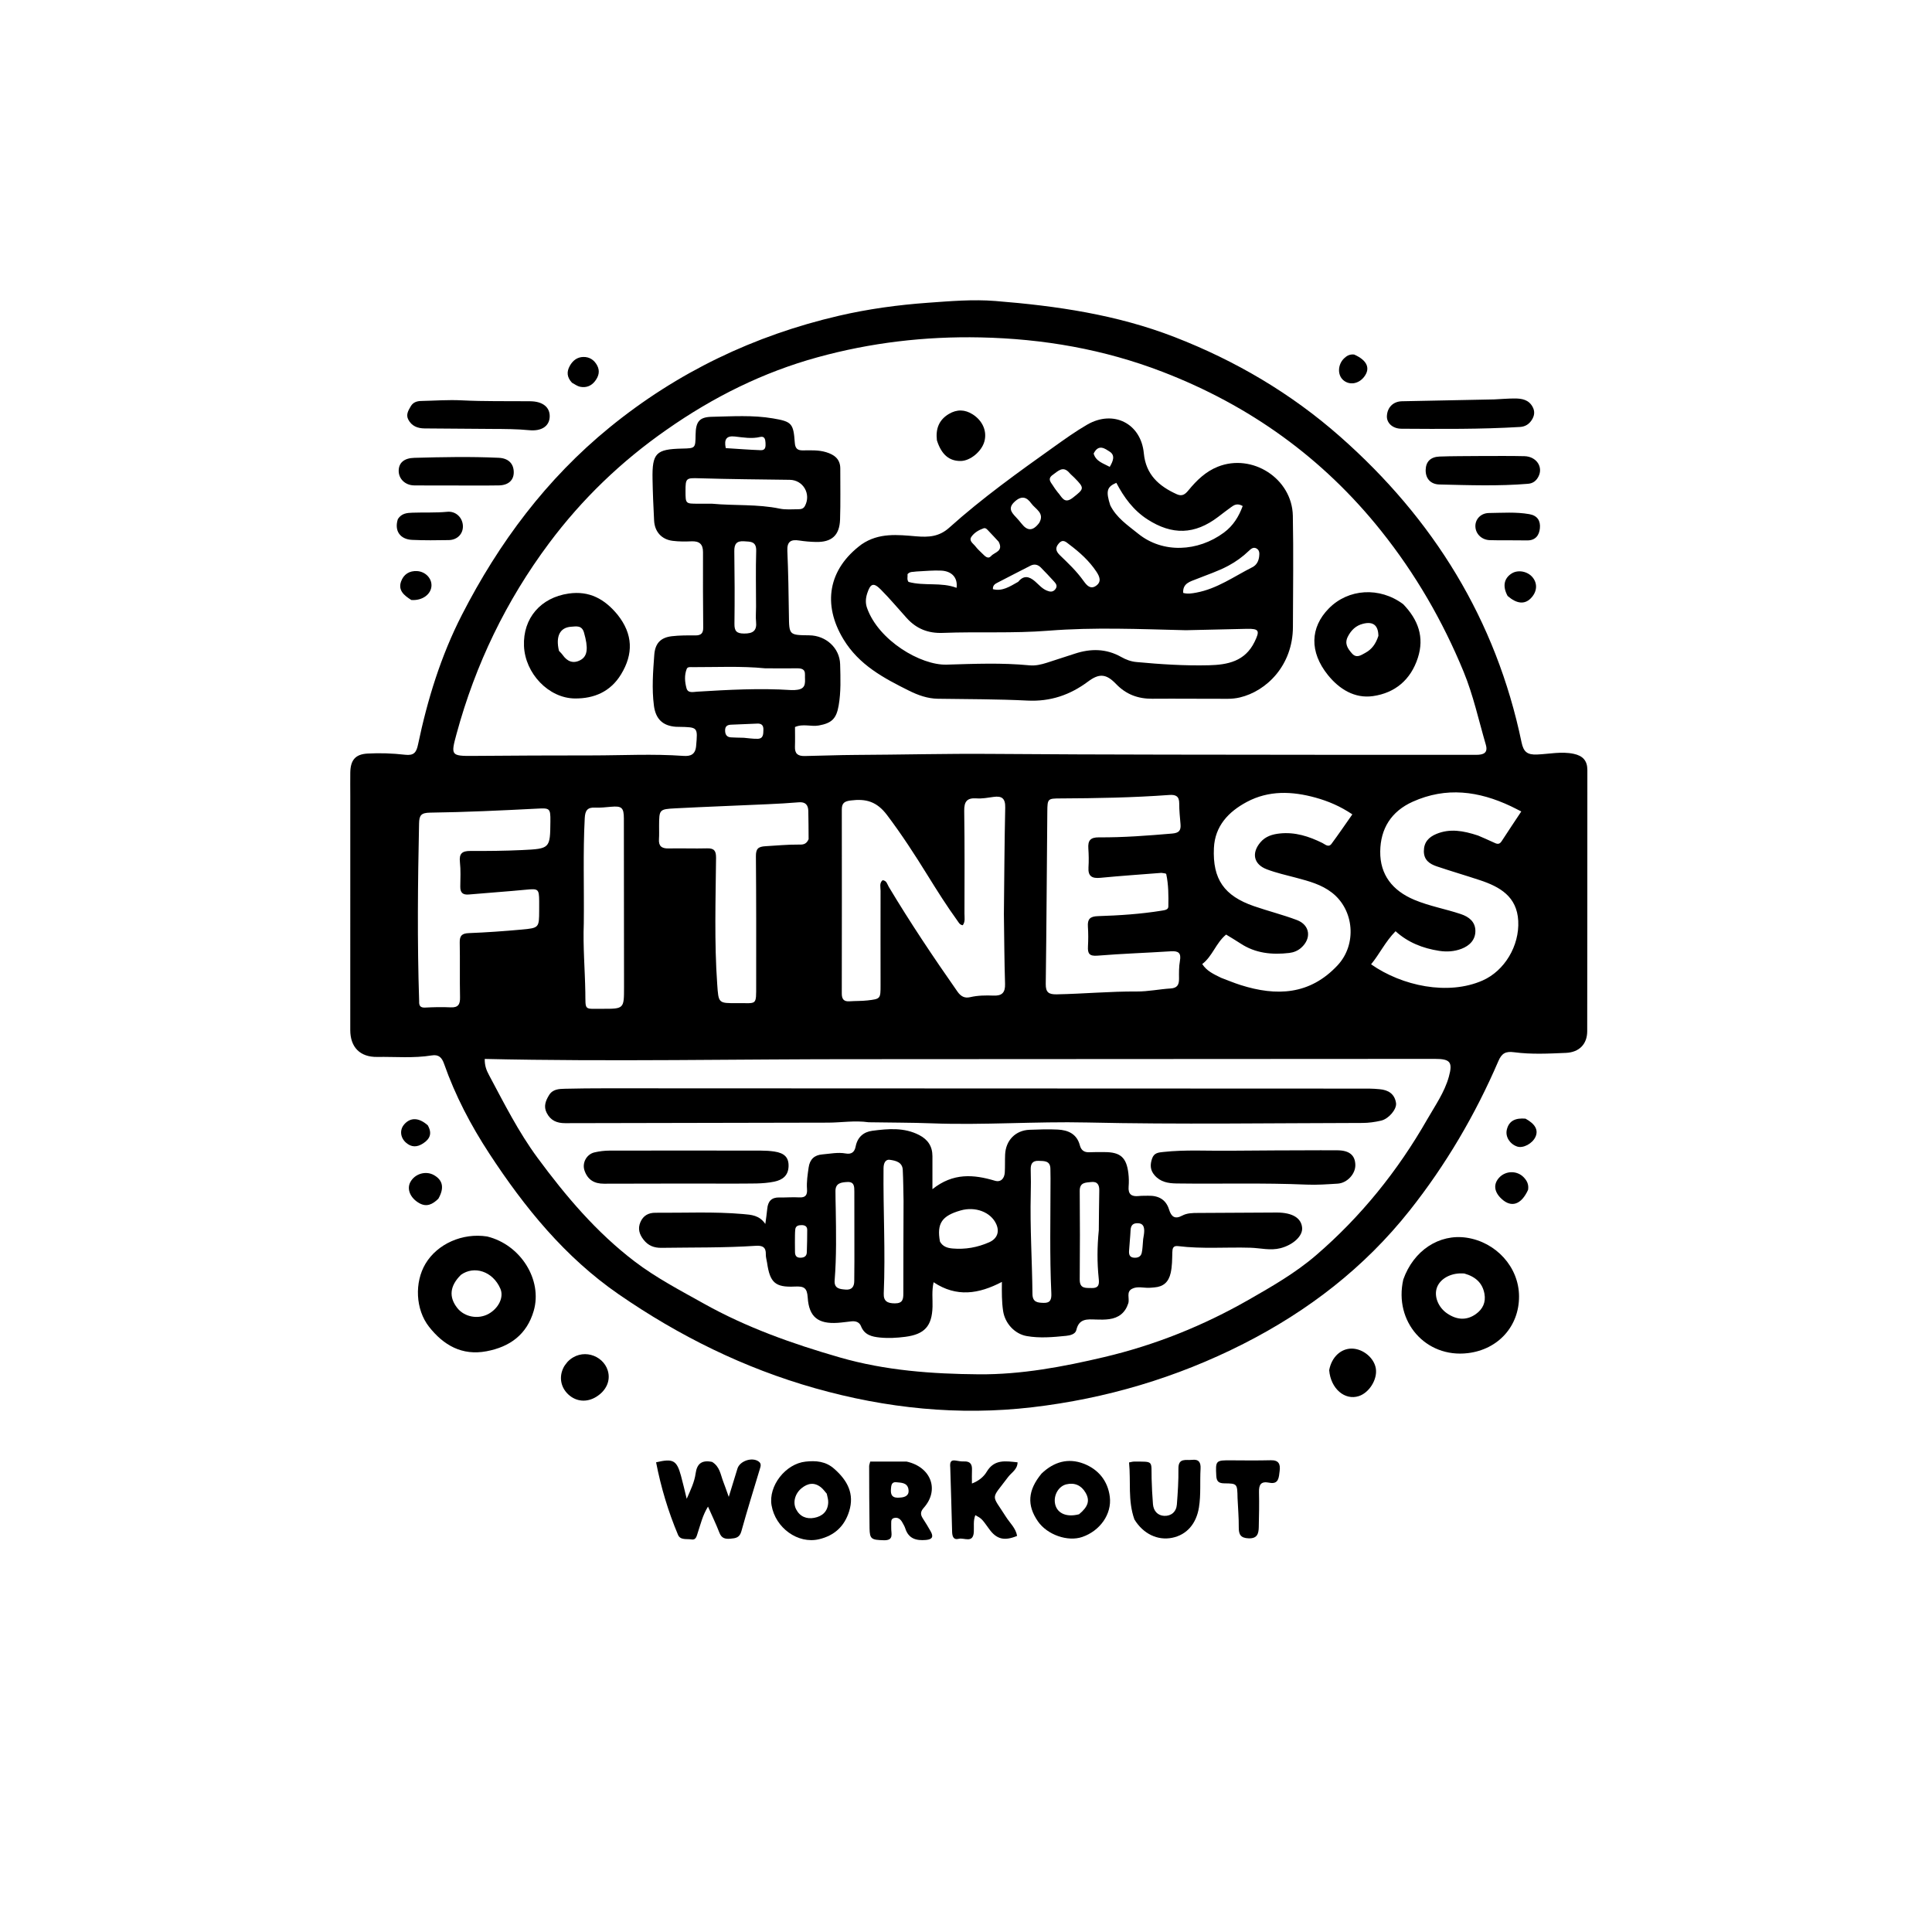 <svg version="1.1" id="Layer_1" xmlns="http://www.w3.org/2000/svg" xmlns:xlink="http://www.w3.org/1999/xlink" x="0px" y="0px"
	 width="100%" viewBox="0 0 1024 1024" enable-background="new 0 0 1024 1024" xml:space="preserve">
<path fill="#000000" opacity="1" stroke="none" 
	d="
M185.659,422.002 
	C185.654,417.504 185.601,413.504 185.659,409.506 
	C185.755,402.997 188.241,399.766 194.776,399.404 
	C201.395,399.038 208.117,399.274 214.703,400.032 
	C219.329,400.565 220.682,398.833 221.541,394.729 
	C226.538,370.85 233.671,347.652 244.835,325.861 
	C264.422,287.631 289.642,253.825 323.128,226.522 
	C359.002,197.273 399.702,177.79 444.637,167.36 
	C460.116,163.767 475.936,161.603 491.9,160.463 
	C503.836,159.61 515.624,158.575 527.653,159.539 
	C560.072,162.138 591.876,166.749 622.54,178.643 
	C654.955,191.216 684.361,208.552 710.274,231.4 
	C759.674,274.959 792.93,328.447 806.447,393.424 
	C807.505,398.507 809.452,400.121 814.675,399.909 
	C821.118,399.647 827.564,398.168 834.085,399.542 
	C838.895,400.555 841.338,403.152 841.335,408.129 
	C841.305,454.284 841.337,500.44 841.256,546.595 
	C841.244,553.348 837.079,557.743 829.956,558.049 
	C820.814,558.442 811.592,558.919 802.507,557.708 
	C798.022,557.11 795.952,558.259 794.188,562.358 
	C781.944,590.806 766.348,617.364 747.127,641.617 
	C723.174,671.841 693.322,694.871 658.945,712.308 
	C623.64,730.215 586.234,741.296 547.122,745.875 
	C508.208,750.431 469.773,746.482 431.972,735.782 
	C394.379,725.141 359.894,708.075 327.914,686 
	C299.514,666.397 278.106,640.108 259.346,611.427 
	C249.532,596.424 241.302,580.719 235.364,563.83 
	C234.188,560.483 232.519,558.793 228.835,559.395 
	C219.232,560.963 209.544,560.047 199.895,560.196 
	C190.864,560.335 185.652,555.065 185.647,545.965 
	C185.627,504.811 185.652,463.656 185.659,422.002 
M353.268,227.8 
	C329.284,244.504 308.457,264.538 290.998,287.938 
	C268.245,318.435 251.991,352.149 241.999,388.903 
	C238.895,400.32 238.924,400.747 250.791,400.647 
	C271.784,400.469 292.785,400.385 313.77,400.386 
	C329.904,400.387 346.073,399.482 362.211,400.64 
	C365.94,400.908 368.565,399.997 368.962,395.375 
	C369.82,385.406 370.001,385.421 359.772,385.24 
	C359.272,385.231 358.771,385.243 358.273,385.209 
	C351.201,384.727 347.501,381.012 346.591,374 
	C345.421,364.998 346.12,356.03 346.783,347.064 
	C347.23,341.02 350.096,337.918 356.082,337.211 
	C360.201,336.724 364.396,336.756 368.556,336.781 
	C371.496,336.799 372.748,335.717 372.719,332.668 
	C372.594,319.337 372.554,306.004 372.61,292.672 
	C372.628,288.345 370.637,286.734 366.466,286.916 
	C363.15,287.06 359.783,287.068 356.499,286.653 
	C350.653,285.914 346.998,281.836 346.69,275.917 
	C346.309,268.599 345.988,261.274 345.857,253.949 
	C345.61,240.148 347.691,238.066 361.524,237.758 
	C368.579,237.601 368.58,237.601 368.676,230.489 
	C368.769,223.544 370.585,221.052 377.299,220.912 
	C388.103,220.687 398.953,219.921 409.72,221.762 
	C419.596,223.45 420.541,224.342 421.25,234.562 
	C421.455,237.518 422.497,238.739 425.465,238.719 
	C429.618,238.692 433.819,238.429 437.878,239.671 
	C442.183,240.989 445.384,243.284 445.368,248.362 
	C445.339,257.361 445.556,266.368 445.25,275.357 
	C444.964,283.745 440.833,287.421 432.522,287.253 
	C429.533,287.193 426.527,286.93 423.572,286.478 
	C419.19,285.807 417.098,287.024 417.311,291.939 
	C417.8,303.247 417.994,314.572 418.134,325.892 
	C418.267,336.61 418.169,336.611 428.958,336.734 
	C437.74,336.834 445.059,343.414 445.289,352.091 
	C445.482,359.393 445.773,366.734 444.493,374.025 
	C443.279,380.941 440.818,383.286 433.984,384.523 
	C429.893,385.263 425.702,383.443 421.365,385.335 
	C421.365,388.807 421.463,392.284 421.338,395.753 
	C421.207,399.407 422.825,400.769 426.447,400.712 
	C435.439,400.572 444.436,400.165 453.412,400.126 
	C477.395,400.021 501.369,399.392 525.362,399.579 
	C587.021,400.058 648.685,399.969 710.346,400.072 
	C734.342,400.113 758.338,400.027 782.333,400.079 
	C786.158,400.087 788.823,399.196 787.507,394.687 
	C783.733,381.753 780.849,368.437 775.749,356.038 
	C764.693,329.158 750.229,304.169 731.976,281.314 
	C701.027,242.564 662.232,214.834 616.181,197.086 
	C585.137,185.122 552.888,179.526 519.573,178.831 
	C490.191,178.218 461.412,181.619 433.211,189.392 
	C404.562,197.288 378.2,210.318 353.268,227.8 
M458.5,561.389 
	C391.336,561.3 324.178,562.795 256.916,561.254 
	C256.852,565.018 257.932,567.465 259.172,569.784 
	C267.175,584.754 274.771,599.93 284.918,613.686 
	C299.911,634.01 316.08,653.131 336.301,668.548 
	C347.75,677.278 360.426,683.872 372.926,690.872 
	C395.768,703.665 420.121,712.268 445.174,719.484 
	C469.307,726.434 494.008,728.215 518.782,728.414 
	C541.29,728.595 563.472,724.433 585.371,719.251 
	C612.289,712.882 637.699,702.686 661.721,688.96 
	C674.164,681.849 686.634,674.686 697.501,665.337 
	C721.33,644.838 740.816,620.623 756.419,593.364 
	C760.616,586.032 765.612,578.996 767.912,570.724 
	C770.095,562.87 768.639,561.225 760.44,561.229 
	C660.127,561.284 559.813,561.337 458.5,561.389 
M532.083,484.497 
	C532.29,465.672 532.375,446.845 532.789,428.024 
	C532.895,423.19 531.026,421.748 526.579,422.381 
	C523.616,422.802 520.588,423.369 517.64,423.159 
	C512.589,422.8 510.981,424.743 511.054,429.764 
	C511.319,447.926 511.228,466.094 511.188,484.259 
	C511.184,486.293 511.689,488.531 510.275,490.396 
	C508.684,490.172 508.209,489.049 507.543,488.129 
	C501.874,480.293 496.716,472.129 491.624,463.909 
	C484.879,453.019 477.938,442.308 470.177,432.026 
	C464.673,424.733 458.933,423.252 450.891,424.266 
	C447.531,424.689 446.171,425.68 446.176,429.066 
	C446.226,461.564 446.215,494.062 446.165,526.56 
	C446.16,529.484 447.178,530.928 450.254,530.711 
	C453.406,530.488 456.591,530.612 459.724,530.255 
	C466.715,529.46 466.715,529.377 466.713,522.098 
	C466.708,505.432 466.666,488.766 466.717,472.1 
	C466.723,470.233 465.979,468.099 467.783,466.529 
	C469.992,466.716 470.242,468.663 471.036,469.99 
	C482.422,489.012 494.755,507.408 507.466,525.564 
	C509.252,528.115 511.274,529.198 514.185,528.523 
	C518.294,527.569 522.467,527.521 526.619,527.687 
	C531.143,527.868 532.842,526.028 532.699,521.472 
	C532.321,509.485 532.266,497.488 532.083,484.497 
M615.575,462.638 
	C604.787,463.492 593.986,464.219 583.216,465.261 
	C578.774,465.691 576.609,464.451 576.916,459.688 
	C577.129,456.37 577.07,453.014 576.841,449.695 
	C576.552,445.523 577.909,443.779 582.456,443.813 
	C595.441,443.909 608.389,442.895 621.332,441.794 
	C624.965,441.485 625.972,440.096 625.701,436.857 
	C625.395,433.21 624.999,429.553 625.019,425.903 
	C625.041,422.061 623.264,421.092 619.732,421.35 
	C600.452,422.76 581.134,423.106 561.81,423.187 
	C555.368,423.214 555.16,423.375 555.099,430.044 
	C554.822,460.522 554.676,491.001 554.268,521.476 
	C554.207,526.043 555.888,527.099 560.121,527.017 
	C574.278,526.746 588.391,525.423 602.57,525.511 
	C608.525,525.547 614.478,524.273 620.451,523.909 
	C624.007,523.692 624.938,521.898 624.909,518.741 
	C624.88,515.585 624.831,512.367 625.387,509.283 
	C626.145,505.075 624.576,503.945 620.606,504.203 
	C607.642,505.043 594.647,505.461 581.703,506.518 
	C577.394,506.871 576.432,505.424 576.644,501.646 
	C576.84,498.158 576.849,494.636 576.612,491.152 
	C576.34,487.149 577.711,485.704 581.945,485.57 
	C593.239,485.214 604.532,484.48 615.719,482.669 
	C617.256,482.42 619.22,482.219 619.248,480.53 
	C619.343,474.764 619.361,468.965 618.13,463.28 
	C618.056,462.938 616.996,462.81 615.575,462.638 
M647.224,518.264 
	C650.652,519.545 654.033,520.976 657.516,522.082 
	C676.589,528.138 694.269,527.382 708.967,511.614 
	C719.236,500.599 717.837,482.32 705.932,473.101 
	C700.368,468.793 693.798,467.049 687.195,465.285 
	C681.897,463.87 676.494,462.688 671.39,460.741 
	C664.412,458.079 663.216,452.067 668.103,446.38 
	C670.776,443.269 674.367,442.179 678.286,441.762 
	C686.385,440.901 693.735,443.269 700.864,446.787 
	C702.359,447.525 704.135,449.384 705.725,447.242 
	C709.45,442.224 712.96,437.046 716.771,431.628 
	C710.397,427.335 703.949,424.605 697.249,422.755 
	C684.921,419.351 672.522,418.807 660.825,425.051 
	C651.102,430.242 643.946,437.825 643.402,449.445 
	C642.626,466.007 648.882,474.835 664.602,480.275 
	C672.138,482.883 679.914,484.827 687.37,487.633 
	C694.355,490.262 695.252,497.338 689.671,502.32 
	C687.849,503.947 685.645,504.815 683.353,505.084 
	C674.216,506.152 665.406,505.299 657.462,500.043 
	C654.99,498.407 652.421,496.918 649.862,495.341 
	C644.396,499.869 642.658,506.831 637.207,510.965 
	C639.646,514.696 643.137,516.263 647.224,518.264 
M783.389,442.855 
	C786.128,444.055 788.898,445.189 791.593,446.48 
	C793.209,447.254 794.577,447.895 795.856,445.923 
	C799.261,440.672 802.749,435.476 806.313,430.095 
	C804.275,429.068 802.535,428.142 800.755,427.301 
	C783.767,419.282 766.568,416.935 748.787,424.917 
	C737.308,430.069 731.692,439.272 731.547,451.274 
	C731.398,463.65 738.077,472.064 749.546,476.892 
	C757.569,480.269 766.125,481.744 774.314,484.499 
	C778.688,485.97 781.896,488.614 781.983,493.253 
	C782.072,498.034 778.996,501.236 774.581,502.901 
	C770.778,504.336 766.842,504.593 762.789,503.969 
	C754.111,502.634 746.216,499.525 739.678,493.567 
	C734.205,499.145 731.201,505.652 726.705,511.105 
	C743.111,522.607 767.514,527.756 785.826,519.672 
	C797.426,514.552 805.377,501.326 804.696,488.105 
	C804.032,475.184 794.986,470.02 784.339,466.495 
	C776.762,463.987 769.095,461.749 761.533,459.2 
	C757.75,457.924 754.662,455.872 754.674,451.11 
	C754.686,446.419 757.218,443.727 761.217,442.047 
	C768.432,439.015 775.543,440.267 783.389,442.855 
M222.163,530.8 
	C222.056,533.008 222.77,534.162 225.318,534.035 
	C229.808,533.812 234.323,533.694 238.809,533.917 
	C242.88,534.119 243.911,532.341 243.828,528.564 
	C243.616,518.904 243.863,509.234 243.666,499.574 
	C243.592,495.916 244.837,494.711 248.523,494.569 
	C257.83,494.21 267.132,493.542 276.409,492.701 
	C285.742,491.856 285.729,491.7 285.77,482.596 
	C285.777,480.93 285.787,479.263 285.772,477.597 
	C285.711,471.144 285.283,470.932 278.837,471.554 
	C268.734,472.53 258.602,473.209 248.491,474.104 
	C245.251,474.39 243.906,473.094 243.961,469.869 
	C244.034,465.539 244.234,461.169 243.765,456.884 
	C243.274,452.391 244.97,451.004 249.257,451.025 
	C258.419,451.069 267.594,450.984 276.744,450.549 
	C291.585,449.845 291.579,449.709 291.721,435.33 
	C291.792,428.251 291.366,428.247 284.431,428.605 
	C265.644,429.575 246.843,430.459 228.038,430.715 
	C223.13,430.782 222.203,432.146 222.111,436.512 
	C221.459,467.658 221.101,498.801 222.163,530.8 
M428.577,444.793 
	C428.532,439.795 428.549,434.797 428.42,429.801 
	C428.339,426.629 426.873,424.938 423.381,425.235 
	C417.909,425.7 412.42,425.996 406.934,426.247 
	C390.627,426.993 374.313,427.589 358.011,428.431 
	C349.375,428.878 349.384,429.053 349.33,437.746 
	C349.315,440.079 349.426,442.421 349.267,444.744 
	C349.012,448.454 350.694,449.768 354.302,449.692 
	C361.131,449.546 367.971,449.821 374.798,449.641 
	C378.581,449.541 379.557,451.022 379.523,454.683 
	C379.31,477.001 378.556,499.324 380.138,521.634 
	C380.853,531.718 380.636,531.779 390.761,531.68 
	C401.308,531.577 400.778,533.305 400.788,521.825 
	C400.807,499.159 400.842,476.492 400.646,453.828 
	C400.612,449.894 401.826,448.728 405.706,448.51 
	C411.523,448.184 417.323,447.593 423.164,447.646 
	C425.134,447.663 427.263,447.872 428.577,444.793 
M309.42,489.5 
	C308.945,501.651 310.031,513.767 310.233,525.903 
	C310.399,535.836 309.408,534.647 319.147,534.682 
	C330.764,534.724 330.758,534.698 330.748,523.139 
	C330.72,493.361 330.715,463.584 330.662,433.807 
	C330.652,428.047 329.498,427.102 323.886,427.602 
	C321.075,427.853 318.237,428.184 315.433,428.044 
	C311.298,427.838 310.139,429.63 309.927,433.623 
	C308.958,451.914 309.645,470.21 309.42,489.5 
M377.472,266.986 
	C389.379,268.092 401.424,267.13 413.259,269.584 
	C416.466,270.249 419.896,269.905 423.223,269.899 
	C424.535,269.897 425.821,269.661 426.597,268.233 
	C430.048,261.887 425.729,254.409 418.59,254.314 
	C402.601,254.102 386.608,253.968 370.626,253.495 
	C363.693,253.29 363.31,253.314 363.334,260.383 
	C363.357,266.987 363.357,266.984 369.989,266.971 
	C372.155,266.967 374.322,266.978 377.472,266.986 
M405.533,354.22 
	C392.752,352.959 379.939,353.633 367.137,353.599 
	C365.96,353.596 364.456,353.331 363.986,354.516 
	C362.657,357.861 362.953,361.439 363.86,364.768 
	C364.618,367.553 367.46,366.725 369.469,366.603 
	C386.065,365.597 402.656,364.669 419.288,365.75 
	C420.442,365.825 421.627,365.748 422.772,365.575 
	C427.734,364.826 426.51,360.945 426.657,357.771 
	C426.817,354.345 424.536,354.202 422.004,354.228 
	C416.844,354.282 411.684,354.247 405.533,354.22 
M400.722,321.481 
	C400.718,311.667 400.495,301.847 400.798,292.042 
	C400.958,286.864 397.808,287.119 394.357,286.889 
	C390.395,286.624 389.142,288.332 389.198,292.166 
	C389.384,304.972 389.443,317.784 389.27,330.589 
	C389.217,334.49 390.393,335.774 394.378,335.792 
	C399.075,335.814 401.249,334.349 400.727,329.454 
	C400.481,327.153 400.704,324.801 400.722,321.481 
M384.664,237.512 
	C390.863,237.896 397.058,238.391 403.262,238.613 
	C405.896,238.707 405.83,236.548 405.736,234.644 
	C405.647,232.821 405.22,231.05 402.892,231.6 
	C398.376,232.669 393.936,231.853 389.492,231.358 
	C385.183,230.879 383.644,232.683 384.664,237.512 
M394.215,391.035 
	C396.688,391.233 399.169,391.654 401.634,391.573 
	C404.695,391.472 404.542,388.97 404.619,386.8 
	C404.699,384.558 403.734,383.402 401.358,383.522 
	C396.728,383.755 392.094,383.913 387.461,384.101 
	C385.553,384.178 384.322,384.892 384.321,387.066 
	C384.32,389.193 385.073,390.65 387.348,390.814 
	C389.329,390.957 391.321,390.941 394.215,391.035 
z"/>
<path fill="#000000" opacity="1" stroke="none" 
	d="
M743.763,678.202 
	C749.214,662.736 762.836,653.861 777.291,655.997 
	C792.746,658.281 805.07,671.413 805.122,687.116 
	C805.175,702.88 794.154,715.246 777.992,717.185 
	C755.672,719.864 738.711,700.511 743.763,678.202 
M776.084,674.974 
	C775.256,674.958 774.426,674.893 773.602,674.934 
	C767.723,675.222 762.876,678.378 761.484,682.798 
	C760.058,687.328 762.401,692.996 766.995,696.131 
	C772.341,699.778 777.513,699.837 782.217,696.497 
	C786.001,693.81 787.585,690.164 786.787,685.727 
	C785.79,680.187 782.269,676.711 776.084,674.974 
z"/>
<path fill="#000000" opacity="1" stroke="none" 
	d="
M258.2,655.364 
	C276.002,659.714 287.615,678.404 282.888,694.748 
	C279.25,707.328 270.258,713.871 257.823,716.204 
	C244.846,718.639 235.074,712.978 227.409,703.233 
	C220.18,694.04 219.64,679.646 225.521,669.798 
	C231.779,659.318 245.089,653.32 258.2,655.364 
M244.314,675.686 
	C238.414,681.494 237.764,687.444 242.392,693.291 
	C246.201,698.104 253.551,699.436 259.061,696.313 
	C264.291,693.349 267.143,687.54 265.221,683.068 
	C261.204,673.723 251.244,670.68 244.314,675.686 
z"/>
<path fill="#000000" opacity="1" stroke="none" 
	d="
M377.43,774.842 
	C381.546,777.35 381.894,781.57 383.307,785.213 
	C384.201,787.518 384.993,789.862 386.258,793.377 
	C388.011,787.683 389.463,783.055 390.858,778.409 
	C392.082,774.33 398.67,772.113 402.127,774.64 
	C403.709,775.797 403.153,777.207 402.714,778.668 
	C399.415,789.635 395.996,800.57 392.944,811.607 
	C392.003,815.01 389.974,815.299 387.119,815.546 
	C384.244,815.794 382.421,815.268 381.291,812.345 
	C379.565,807.881 377.476,803.556 375.257,798.527 
	C372.349,803.237 371.335,807.92 369.822,812.399 
	C369.249,814.094 368.95,816.383 366.472,815.938 
	C363.998,815.495 360.608,816.458 359.35,813.466 
	C354.139,801.072 350.303,788.25 347.743,775.049 
	C356.769,772.924 358.674,773.968 360.921,782.142 
	C361.957,785.911 362.814,789.729 363.966,794.392 
	C366.156,789.486 368.085,785.42 368.685,781.015 
	C369.39,775.841 371.882,773.711 377.43,774.842 
z"/>
<path fill="#000000" opacity="1" stroke="none" 
	d="
M791.927,211.695 
	C795.899,211.517 799.382,211.192 802.865,211.203 
	C806.606,211.214 810.192,211.809 812.28,215.585 
	C813.653,218.068 813.301,220.397 811.842,222.641 
	C810.399,224.86 808.378,226.133 805.659,226.297 
	C784.717,227.557 763.752,227.363 742.792,227.237 
	C738.066,227.208 734.9,224.134 735.085,220.471 
	C735.315,215.913 738.424,212.781 743.045,212.677 
	C759.176,212.317 775.307,212.018 791.927,211.695 
z"/>
<path fill="#000000" opacity="1" stroke="none" 
	d="
M442.279,778.607 
	C449.275,784.789 452.912,791.819 450.08,800.978 
	C447.609,808.968 442.254,813.909 434.084,815.832 
	C422.983,818.446 411.007,809.912 408.944,797.864 
	C407.183,787.585 416.345,775.811 426.986,774.684 
	C432.431,774.108 437.657,774.435 442.279,778.607 
M438.203,791.702 
	C437.222,790.592 436.367,789.327 435.236,788.401 
	C431.713,785.518 428.221,786.032 424.846,788.782 
	C421.379,791.607 420.064,796.281 421.962,799.963 
	C423.972,803.86 427.519,805.255 431.598,804.479 
	C435.874,803.665 438.782,801.071 438.97,796.359 
	C439.022,795.054 438.683,793.733 438.203,791.702 
z"/>
<path fill="#000000" opacity="1" stroke="none" 
	d="
M552.035,781.037 
	C558.637,774.705 566.211,772.657 574.336,775.762 
	C582.121,778.738 587.16,784.862 588.218,793.295 
	C589.378,802.538 582.991,811.41 573.596,814.632 
	C565.886,817.276 555.03,813.456 550.128,806.373 
	C544.196,797.804 544.722,789.88 552.035,781.037 
M571.916,802.593 
	C576.751,798.579 577.805,795.314 575.341,791.104 
	C573.073,787.228 569.519,785.688 565.179,786.73 
	C561.188,787.69 558.564,792.157 559.106,796.418 
	C559.786,801.759 564.796,804.459 571.916,802.593 
z"/>
<path fill="#000000" opacity="1" stroke="none" 
	d="
M480.564,774.675 
	C493.592,777.588 497.976,789.777 489.645,799.12 
	C487.818,801.17 487.739,802.699 489.117,804.794 
	C490.578,807.017 491.937,809.31 493.257,811.621 
	C494.815,814.352 494.315,815.898 490.834,816.206 
	C485.683,816.661 481.578,815.618 479.814,810.08 
	C479.465,808.983 478.832,807.97 478.277,806.946 
	C477.318,805.175 475.85,804.018 473.811,804.588 
	C471.893,805.124 472.468,806.989 472.36,808.415 
	C472.323,808.911 472.388,809.414 472.372,809.913 
	C472.279,812.801 473.988,816.517 468.4,816.36 
	C461.923,816.179 460.97,815.785 460.876,810.037 
	C460.695,799.051 460.705,788.062 460.668,777.074 
	C460.666,776.451 460.956,775.827 461.243,774.665 
	C467.553,774.665 473.834,774.665 480.564,774.675 
M477.164,793.742 
	C480.094,793.579 482.143,792.326 481.458,789.109 
	C480.742,785.745 477.553,785.886 475.033,785.615 
	C472.475,785.34 472.35,787.435 472.211,789.344 
	C471.991,792.362 472.908,794.235 477.164,793.742 
z"/>
<path fill="#000000" opacity="1" stroke="none" 
	d="
M260.993,227.342 
	C248.684,227.251 236.875,227.16 225.065,227.075 
	C221.313,227.047 218.166,225.827 216.378,222.323 
	C215.053,219.727 216.454,217.497 217.719,215.329 
	C218.942,213.232 220.937,212.573 223.219,212.526 
	C230.365,212.379 237.531,211.824 244.651,212.187 
	C256.792,212.807 268.927,212.551 281.064,212.675 
	C287.618,212.741 291.497,215.798 291.354,220.822 
	C291.211,225.797 287.156,228.665 280.424,228.008 
	C274.114,227.393 267.809,227.37 260.993,227.342 
z"/>
<path fill="#000000" opacity="1" stroke="none" 
	d="
M503.656,777.802 
	C503.429,775.284 503.704,773.651 506.489,774.118 
	C507.963,774.365 509.47,774.662 510.947,774.594 
	C514.33,774.44 515.325,776.191 515.168,779.225 
	C515.058,781.34 515.147,783.465 515.147,786.303 
	C519.013,784.801 521.489,782.559 522.968,780.075 
	C527.025,773.264 533.017,774.412 539.335,775.059 
	C539.274,778.881 536.113,780.461 534.319,782.855 
	C524.991,795.302 525.317,791.512 533.165,803.93 
	C535.245,807.221 538.41,809.949 539.081,814.068 
	C532.311,816.871 528.188,815.83 524.335,810.486 
	C520.309,804.901 520.309,804.901 516.951,803.067 
	C515.768,805.979 516.298,809.004 516.147,811.902 
	C515.82,818.211 511.006,814.885 508.207,815.591 
	C505.212,816.347 504.697,814.176 504.636,811.684 
	C504.365,800.528 504.001,789.375 503.656,777.802 
z"/>
<path fill="#000000" opacity="1" stroke="none" 
	d="
M601.26,805.337 
	C597.676,795.307 599.448,785.234 598.418,775.126 
	C599.55,774.925 600.33,774.662 601.109,774.667 
	C611.586,774.733 610.171,773.991 610.379,783.72 
	C610.475,788.213 610.752,792.706 611.088,797.189 
	C611.361,800.84 613.629,803.291 617.071,803.437 
	C620.745,803.592 623.468,801.307 623.767,797.41 
	C624.252,791.107 624.681,784.773 624.585,778.46 
	C624.495,772.516 628.647,774.119 631.829,773.748 
	C635.44,773.327 636.512,775.146 636.32,778.472 
	C635.925,785.283 636.565,792.123 635.474,798.926 
	C634.084,807.596 629.042,813.481 621.282,815.057 
	C613.592,816.619 605.944,813.006 601.26,805.337 
z"/>
<path fill="#000000" opacity="1" stroke="none" 
	d="
M784,241.703 
	C792.332,241.715 800.167,241.586 807.994,241.785 
	C814.387,241.947 818.073,247.593 815.364,252.678 
	C814.194,254.875 812.523,256.2 809.888,256.419 
	C794.243,257.72 778.583,257.153 762.931,256.788 
	C758.153,256.677 755.521,253.532 755.635,249.05 
	C755.745,244.724 758.194,242.16 763.008,241.979 
	C769.832,241.721 776.669,241.781 784,241.703 
z"/>
<path fill="#000000" opacity="1" stroke="none" 
	d="
M239.999,257.318 
	C232.851,257.308 226.202,257.342 219.555,257.275 
	C214.721,257.226 211.19,253.748 211.317,249.315 
	C211.436,245.14 214.349,242.806 219.536,242.664 
	C234.48,242.255 249.421,241.948 264.367,242.644 
	C269.317,242.874 272.238,245.575 272.3,250.228 
	C272.357,254.46 269.498,257.186 264.432,257.272 
	C256.456,257.407 248.477,257.315 239.999,257.318 
z"/>
<path fill="#000000" opacity="1" stroke="none" 
	d="
M655.926,794.004 
	C655.789,786.393 655.79,786.277 648.966,786.206 
	C646.074,786.177 644.813,785.305 644.652,782.236 
	C644.227,774.113 644.338,773.927 652.592,774.008 
	C659.584,774.077 666.579,774.119 673.569,773.959 
	C677.774,773.863 678.708,776.026 678.241,779.621 
	C677.807,782.969 677.839,786.891 672.768,785.868 
	C668.252,784.957 667.203,786.913 667.3,790.936 
	C667.448,797.091 667.317,803.256 667.175,809.414 
	C667.097,812.814 666.439,815.505 661.811,815.348 
	C657.493,815.201 656.528,813.255 656.568,809.427 
	C656.621,804.444 656.168,799.456 655.926,794.004 
z"/>
<path fill="#000000" opacity="1" stroke="none" 
	d="
M704.496,726.231 
	C705.757,719.28 710.739,714.694 716.546,714.784 
	C722.545,714.877 728.423,719.828 729.242,725.477 
	C730.069,731.189 725.709,738.172 720.194,739.966 
	C712.774,742.381 705.292,736.029 704.496,726.231 
z"/>
<path fill="#000000" opacity="1" stroke="none" 
	d="
M300.796,721.814 
	C308.109,714.196 319.579,718.097 322.125,726.396 
	C323.751,731.696 321.394,737.027 316.019,740.351 
	C311.051,743.423 305.422,742.959 301.272,739.134 
	C297.101,735.29 296.131,729.623 298.827,724.546 
	C299.291,723.672 299.963,722.907 300.796,721.814 
z"/>
<path fill="#000000" opacity="1" stroke="none" 
	d="
M210.896,275.078 
	C212.926,272.011 215.764,271.84 218.627,271.738 
	C224.766,271.519 230.906,271.852 237.054,271.259 
	C241.604,270.82 245.166,274.325 245.347,278.69 
	C245.52,282.878 242.452,286.17 237.893,286.256 
	C231.414,286.377 224.921,286.435 218.45,286.151 
	C212.02,285.868 208.865,281.271 210.896,275.078 
z"/>
<path fill="#000000" opacity="1" stroke="none" 
	d="
M798.964,286.361 
	C795.485,286.344 792.49,286.421 789.504,286.286 
	C785.321,286.098 782.174,283.032 781.987,279.154 
	C781.8,275.283 784.799,271.951 789.202,271.906 
	C796.329,271.833 803.477,271.261 810.589,272.514 
	C814.93,273.28 816.545,276.087 816.176,279.961 
	C815.814,283.768 813.797,286.478 809.422,286.425 
	C806.099,286.385 802.775,286.381 798.964,286.361 
z"/>
<path fill="#000000" opacity="1" stroke="none" 
	d="
M232.342,635.344 
	C229.254,638.377 226.126,639.887 222.253,637.714 
	C217.49,635.042 215.486,630.316 217.477,626.562 
	C219.824,622.135 225.623,620.386 229.946,622.801 
	C234.715,625.464 235.604,629.599 232.342,635.344 
z"/>
<path fill="#000000" opacity="1" stroke="none" 
	d="
M809.918,630.627 
	C806.303,638.541 801.089,640.219 795.918,635.48 
	C791.865,631.765 791.389,627.615 794.618,624.141 
	C798.062,620.435 804.05,620.32 807.574,623.964 
	C809.242,625.689 810.374,627.699 809.918,630.627 
z"/>
<path fill="#000000" opacity="1" stroke="none" 
	d="
M799.072,315.883 
	C796.29,310.763 797.131,306.578 801.156,303.987 
	C804.551,301.802 809.727,302.769 812.375,306.084 
	C815.105,309.501 814.64,313.914 811.197,317.271 
	C807.977,320.411 803.879,320.036 799.072,315.883 
z"/>
<path fill="#000000" opacity="1" stroke="none" 
	d="
M303.168,202.86 
	C300.403,199.904 300.279,197 302.023,193.887 
	C303.601,191.069 305.948,189.259 309.178,189.197 
	C312.401,189.136 314.89,190.735 316.46,193.619 
	C318.112,196.653 317.337,199.419 315.401,201.967 
	C313.411,204.587 310.662,205.638 307.479,204.995 
	C306.071,204.71 304.795,203.771 303.168,202.86 
z"/>
<path fill="#000000" opacity="1" stroke="none" 
	d="
M217.996,318.003 
	C214.162,315.586 210.898,312.921 212.571,308.209 
	C213.899,304.468 216.907,302.416 221.147,302.696 
	C225.441,302.979 228.868,306.483 228.692,310.475 
	C228.493,315.008 223.817,318.466 217.996,318.003 
z"/>
<path fill="#000000" opacity="1" stroke="none" 
	d="
M808.548,592.91 
	C813.745,595.747 815.414,598.959 813.873,602.467 
	C812.267,606.122 807.317,608.77 804.117,607.687 
	C800.278,606.388 797.751,602.519 798.646,598.75 
	C799.826,593.783 803.532,592.485 808.548,592.91 
z"/>
<path fill="#000000" opacity="1" stroke="none" 
	d="
M717.713,187.906 
	C724.716,190.981 726.489,195.318 722.942,199.821 
	C719.996,203.559 715.202,204.282 711.96,201.477 
	C708.789,198.734 708.996,193.17 712.429,189.904 
	C713.786,188.612 715.329,187.661 717.713,187.906 
z"/>
<path fill="#000000" opacity="1" stroke="none" 
	d="
M226.733,596.443 
	C229.182,600.758 227.873,603.665 224.268,606.024 
	C221.082,608.11 218.076,608.188 215.173,605.621 
	C212.091,602.897 211.744,598.75 214.299,595.874 
	C217.591,592.169 222.015,592.258 226.733,596.443 
z"/>
<path fill="#000000" opacity="1" stroke="none" 
	d="
M456.677,288.509 
	C465.829,282.243 475.802,283.438 485.549,284.254 
	C492.099,284.803 497.707,284.537 503.09,279.703 
	C520.577,264 539.672,250.318 558.8,236.697 
	C564.505,232.634 570.19,228.558 576.252,225.056 
	C590.101,217.055 604.755,224.379 606.256,240.267 
	C607.32,251.537 614.225,257.657 623.725,261.956 
	C626.695,263.299 628.288,261.85 630.029,259.73 
	C634.289,254.542 639.073,249.92 645.46,247.37 
	C663.723,240.08 684.845,253.643 685.229,273.334 
	C685.613,292.977 685.333,312.635 685.273,332.285 
	C685.211,352.736 671.236,366.322 657.181,369.654 
	C655.1,370.148 652.908,370.378 650.767,370.383 
	C637.437,370.414 624.105,370.248 610.775,370.349 
	C603.2,370.406 596.861,368.084 591.53,362.523 
	C586.293,357.061 582.603,356.815 576.693,361.233 
	C567.135,368.375 556.714,371.925 544.572,371.322 
	C528.778,370.537 512.941,370.574 497.122,370.352 
	C491.626,370.275 486.598,368.466 481.852,366.105 
	C468.411,359.419 455.33,352.514 447.039,338.821 
	C435.831,320.311 438.917,301.641 456.677,288.509 
M628.524,334.03 
	C604.23,333.448 579.944,332.357 555.646,334.288 
	C537.032,335.768 518.342,334.728 499.706,335.447 
	C491.904,335.748 485.717,333.256 480.6,327.609 
	C476.021,322.556 471.653,317.295 466.847,312.47 
	C463.005,308.614 461.364,309.23 459.669,314.4 
	C458.821,316.989 458.605,319.555 459.541,322.211 
	C465.63,339.48 487.997,352.68 501.728,352.272 
	C516.387,351.836 530.992,351.223 545.614,352.638 
	C548.831,352.949 551.907,352.215 554.934,351.245 
	C559.848,349.67 564.759,348.084 569.659,346.467 
	C578.103,343.682 586.312,343.724 594.263,348.21 
	C596.727,349.6 599.376,350.611 602.264,350.881 
	C615.033,352.075 627.82,352.915 640.652,352.605 
	C650.678,352.363 659.861,350.556 664.918,340.248 
	C667.827,334.318 667.4,333.169 660.978,333.291 
	C650.49,333.49 640.003,333.779 628.524,334.03 
M588.452,267.797 
	C591.76,274.459 597.683,278.372 603.291,282.898 
	C616.336,293.427 634.923,292.477 648.687,282.298 
	C653.633,278.64 656.61,273.774 658.657,268.2 
	C655.734,266.523 654.042,267.693 652.419,268.86 
	C650.121,270.512 647.888,272.256 645.635,273.969 
	C633.208,283.421 621.283,283.708 608.217,275.307 
	C600.679,270.46 595.694,263.566 591.681,255.903 
	C586.674,258.039 586.039,260.269 588.452,267.797 
M627.116,314.253 
	C629.424,314.921 631.683,314.54 633.993,314.116 
	C645.043,312.087 654.039,305.551 663.768,300.636 
	C665.996,299.51 667.077,297.459 667.377,294.996 
	C667.587,293.279 667.612,291.527 665.851,290.635 
	C664.241,289.82 662.981,290.945 661.897,291.986 
	C658.644,295.11 655.054,297.707 651.061,299.849 
	C645.619,302.769 639.786,304.652 634.098,306.94 
	C630.917,308.219 626.77,309.124 627.116,314.253 
M574.413,308.052 
	C576.065,310.333 578.02,312.544 580.959,310.459 
	C583.992,308.308 582.796,305.527 581.119,303 
	C577.297,297.24 572.234,292.704 566.76,288.598 
	C565.107,287.357 563.444,285.48 561.228,287.984 
	C559.092,290.396 559.643,292.221 561.825,294.334 
	C566.116,298.488 570.515,302.569 574.413,308.052 
M539.676,308.363 
	C542.566,304.783 545.48,305.435 548.593,308.147 
	C550.582,309.879 552.303,311.989 554.841,313.031 
	C556.482,313.705 558.034,313.955 559.334,312.324 
	C560.556,310.791 559.895,309.53 558.805,308.354 
	C556.437,305.798 554.098,303.211 551.626,300.758 
	C550.096,299.24 548.229,298.767 546.152,299.839 
	C540.398,302.806 534.615,305.719 528.878,308.72 
	C527.605,309.387 526.136,310.057 526.259,312.273 
	C531.207,313.539 535.096,310.948 539.676,308.363 
M485.683,302.906 
	C484.116,303.229 482.317,302.766 481.017,304.311 
	C481.163,305.669 480.562,307.165 481.54,308.431 
	C489.975,310.737 498.763,308.432 506.999,311.561 
	C507.709,306.242 504.558,302.732 498.893,302.44 
	C494.779,302.227 490.633,302.659 485.683,302.906 
M560.587,260.9 
	C562.772,263.171 563.933,267.485 568.611,263.814 
	C574.756,258.99 574.942,258.786 569.35,253.102 
	C568.54,252.278 567.61,251.561 566.864,250.685 
	C563.421,246.642 560.794,249.719 558.028,251.647 
	C554.73,253.947 557.295,255.905 558.431,257.907 
	C558.916,258.764 559.576,259.523 560.587,260.9 
M550.786,277.15 
	C553.872,271.906 548.769,269.85 546.582,266.802 
	C544.288,263.604 541.662,262.458 537.962,265.743 
	C534.265,269.027 535.78,271.284 538.305,273.925 
	C539.447,275.119 540.526,276.38 541.553,277.674 
	C544.479,281.358 547.382,281.691 550.786,277.15 
M529.307,287.127 
	C527.606,285.299 525.932,283.447 524.194,281.656 
	C523.401,280.838 522.544,279.581 521.317,280.013 
	C518.794,280.903 516.356,282.331 514.866,284.501 
	C513.372,286.678 515.828,288.057 516.961,289.533 
	C518.068,290.975 519.44,292.223 520.752,293.499 
	C522.06,294.77 523.654,296.596 525.348,294.672 
	C527.143,292.634 531.987,292.263 529.307,287.127 
M579.649,240.404 
	C580.906,244.643 584.758,245.56 588.182,247.44 
	C589.942,244.457 591.23,241.337 588.138,239.369 
	C585.784,237.87 582.286,235.048 579.649,240.404 
z"/>
<path fill="#000000" opacity="1" stroke="none" 
	d="
M327.298,325.782 
	C335.588,336.165 335.753,346.672 329.116,357.5 
	C323.526,366.62 314.887,370.308 304.674,370.202 
	C290.753,370.056 278.314,356.925 277.724,342.364 
	C277.127,327.611 286.652,316.713 301.393,314.593 
	C312.338,313.019 320.404,317.425 327.298,325.782 
M296.266,344.96 
	C296.93,345.694 297.679,346.368 298.245,347.172 
	C300.673,350.627 303.841,351.918 307.652,349.848 
	C311.546,347.734 311.826,343.312 309.525,335.262 
	C308.38,331.257 305.322,332.021 302.759,332.18 
	C296.861,332.546 294.394,337.106 296.266,344.96 
z"/>
<path fill="#000000" opacity="1" stroke="none" 
	d="
M743.725,320.235 
	C751.684,328.505 755.048,337.696 751.479,348.703 
	C747.715,360.309 739.41,367.272 727.733,368.947 
	C717.973,370.348 709.823,365.214 703.866,357.838 
	C693.928,345.53 694.391,332.565 704.299,322.493 
	C714.65,311.971 731.236,310.915 743.725,320.235 
M730.577,337.019 
	C730.497,331.408 727.802,329.263 722.449,330.603 
	C718.666,331.551 716.17,333.951 714.393,337.406 
	C712.48,341.126 714.302,343.744 716.547,346.31 
	C718.99,349.101 721.393,347.241 723.665,346.016 
	C727.018,344.209 729.185,341.342 730.577,337.019 
z"/>
<path fill="#000000" opacity="1" stroke="none" 
	d="
M496.575,233.348 
	C495.845,227.129 497.771,222.485 502.899,219.417 
	C507.145,216.877 511.4,216.963 515.595,219.652 
	C520.903,223.053 523.299,228.735 521.687,234.195 
	C520.153,239.392 514.227,244.236 509.293,244.328 
	C503.118,244.442 498.959,240.961 496.575,233.348 
z"/>
<path fill="#000000" opacity="1" stroke="none" 
	d="
M676.877,642.664 
	C685.172,642.723 689.801,645.677 690.157,650.834 
	C690.464,655.287 685.153,659.896 678.693,661.56 
	C673.29,662.951 668.089,661.485 662.805,661.324 
	C650.001,660.937 637.163,662.05 624.391,660.465 
	C621.65,660.125 621.407,661.828 621.353,663.833 
	C621.254,667.487 621.298,671.118 620.468,674.755 
	C619.386,679.489 616.663,681.976 611.893,682.349 
	C610.897,682.427 609.902,682.552 608.905,682.571 
	C605.93,682.627 602.79,681.657 600.027,683.071 
	C596.756,684.746 598.83,688.228 598.005,690.796 
	C596.39,695.822 592.93,698.504 587.876,699.181 
	C585.578,699.489 583.215,699.471 580.89,699.383 
	C576.316,699.211 571.884,698.754 570.484,704.941 
	C569.988,707.129 567.229,707.804 565.095,708.019 
	C558.144,708.718 551.156,709.37 544.199,708.146 
	C537.757,707.013 532.651,701.369 531.669,694.843 
	C530.93,689.932 530.967,684.986 531.024,679.441 
	C518.849,685.821 507.008,687.741 494.82,679.608 
	C493.786,684.355 494.363,688.471 494.258,692.528 
	C493.992,702.891 490.025,707.224 479.774,708.545 
	C475.284,709.124 470.834,709.365 466.331,708.917 
	C462.025,708.487 458.157,707.534 456.332,702.879 
	C455.51,700.78 453.564,700.112 451.372,700.333 
	C448.89,700.583 446.419,700.972 443.932,701.133 
	C433.666,701.796 428.771,698.056 428.109,687.76 
	C427.772,682.523 426.129,681.658 421.221,681.901 
	C410.786,682.417 408.073,679.701 406.567,669.287 
	C406.353,667.805 405.849,666.32 405.903,664.852 
	C406.049,660.964 404.036,660.073 400.59,660.302 
	C383.96,661.405 367.297,661.129 350.646,661.378 
	C346.633,661.438 343.553,660.221 341.097,657.068 
	C338.884,654.228 337.941,651.268 339.418,647.789 
	C340.911,644.273 343.733,642.765 347.342,642.789 
	C362.824,642.894 378.315,642.123 393.79,643.468 
	C398.247,643.855 402.487,644.078 405.639,648.726 
	C405.986,646.042 406.412,643.365 406.663,640.673 
	C407.03,636.721 408.901,634.587 413.077,634.682 
	C416.573,634.763 420.085,634.433 423.567,634.645 
	C426.991,634.852 427.964,633.339 427.732,630.215 
	C427.447,626.381 428.056,622.604 428.592,618.8 
	C429.209,614.413 431.695,612.207 435.788,611.867 
	C439.921,611.524 444.079,610.617 448.234,611.368 
	C451.42,611.944 452.957,610.529 453.523,607.631 
	C454.478,602.738 457.674,599.945 462.342,599.338 
	C470.768,598.243 479.242,597.465 487.254,601.63 
	C491.846,604.017 494.221,607.641 494.209,612.827 
	C494.197,618.091 494.206,623.355 494.206,630.294 
	C505.172,621.516 516.07,622.464 527.308,625.809 
	C530.469,626.75 532.371,624.622 532.559,621.414 
	C532.745,618.258 532.59,615.083 532.733,611.923 
	C533.072,604.391 538.255,599.092 545.668,598.811 
	C550.66,598.622 555.673,598.443 560.655,598.697 
	C566.16,598.978 570.753,601.023 572.332,607.006 
	C573.034,609.665 574.635,610.856 577.413,610.711 
	C580.072,610.571 582.743,610.639 585.408,610.637 
	C593.832,610.631 597.061,613.451 598.07,621.927 
	C598.345,624.23 598.385,626.6 598.194,628.912 
	C597.859,632.971 599.738,634.33 603.524,633.923 
	C605.176,633.746 606.853,633.809 608.518,633.767 
	C613.925,633.628 617.958,635.661 619.634,641.095 
	C620.801,644.879 622.687,646.405 626.617,644.291 
	C629.149,642.929 632.066,642.903 634.916,642.889 
	C648.743,642.821 662.57,642.739 676.877,642.664 
M478.899,636.502 
	C478.773,631.015 478.766,625.522 478.484,620.042 
	C478.271,615.903 474.636,615.156 471.706,614.732 
	C469.118,614.357 468.319,616.747 468.292,619.203 
	C468.054,641.315 469.352,663.425 468.401,685.538 
	C468.222,689.717 470.405,690.804 474.323,690.809 
	C478.491,690.815 478.792,688.615 478.788,685.418 
	C478.766,669.446 478.855,653.474 478.899,636.502 
M556.8,624.614 
	C556.776,622.952 556.732,621.289 556.734,619.627 
	C556.738,615.13 553.497,615.378 550.448,615.271 
	C547.082,615.152 546.213,617.016 546.3,620.013 
	C546.426,624.332 546.424,628.66 546.317,632.98 
	C545.88,650.608 547.046,668.205 547.224,685.818 
	C547.269,690.313 550.037,690.451 553.142,690.551 
	C556.745,690.667 557.378,688.729 557.225,685.431 
	C556.296,665.492 556.802,645.536 556.8,624.614 
M582.388,652.013 
	C582.464,645.026 582.492,638.038 582.639,631.053 
	C582.704,628.012 581.679,626.122 578.352,626.497 
	C575.453,626.824 572.239,626.601 572.278,631.196 
	C572.41,646.839 572.43,662.484 572.278,678.126 
	C572.229,683.136 575.406,682.608 578.638,682.684 
	C582.73,682.78 582.623,680.322 582.319,677.361 
	C581.486,669.231 581.489,661.085 582.388,652.013 
M452.85,668.483 
	C452.838,656.16 452.824,643.837 452.816,631.513 
	C452.815,628.889 452.8,626.266 449.049,626.487 
	C445.94,626.671 442.846,626.992 442.813,631.199 
	C442.787,634.354 442.908,637.511 442.956,640.668 
	C443.15,653.314 443.396,665.961 442.379,678.588 
	C442.022,683.024 445.153,683.272 448.24,683.507 
	C451.453,683.752 452.763,681.995 452.771,678.966 
	C452.779,675.802 452.817,672.639 452.85,668.483 
M498.198,658.055 
	C499.641,660.68 502.068,661.48 504.847,661.724 
	C511.61,662.318 518.065,661.172 524.262,658.44 
	C528.49,656.577 529.915,652.926 528.012,648.749 
	C525.138,642.442 516.995,639.331 509.185,641.556 
	C499.288,644.376 496.422,648.367 498.198,658.055 
M605.895,656.827 
	C606.095,655.354 606.46,653.881 606.455,652.408 
	C606.448,650.298 605.92,648.45 603.206,648.329 
	C600.476,648.208 599.331,649.459 599.217,652.142 
	C599.061,655.771 598.626,659.387 598.422,663.014 
	C598.324,664.752 598.634,666.374 600.899,666.594 
	C602.964,666.795 604.662,666.134 605.14,664.059 
	C605.616,661.991 605.613,659.812 605.895,656.827 
M421.321,658.491 
	C421.336,660.151 421.374,661.812 421.361,663.473 
	C421.345,665.444 422.086,666.649 424.258,666.617 
	C426.179,666.589 427.548,665.861 427.623,663.788 
	C427.766,659.808 427.851,655.824 427.84,651.842 
	C427.836,649.962 426.559,649.323 424.822,649.336 
	C423.187,649.348 421.717,649.733 421.51,651.596 
	C421.291,653.568 421.37,655.573 421.321,658.491 
z"/>
<path fill="#000000" opacity="1" stroke="none" 
	d="
M460.408,594.822 
	C452.949,593.776 445.982,595.003 439.003,595.023 
	C392.525,595.15 346.048,595.173 299.57,595.304 
	C295.145,595.316 291.834,593.908 289.76,589.847 
	C287.987,586.375 289.222,583.382 291.009,580.449 
	C292.948,577.267 296.236,577.136 299.397,577.062 
	C306.557,576.893 313.722,576.827 320.885,576.829 
	C455.82,576.868 590.756,576.921 725.691,576.986 
	C727.518,576.987 729.347,577.146 731.17,577.296 
	C735.806,577.679 739.193,579.758 739.923,584.633 
	C740.405,587.852 736.088,593.006 732.029,593.953 
	C728.809,594.705 725.445,595.181 722.144,595.187 
	C673.501,595.266 624.84,596.036 576.222,594.943 
	C548.724,594.324 521.306,596.432 493.843,595.385 
	C482.862,594.966 471.863,595.035 460.408,594.822 
z"/>
<path fill="#000000" opacity="1" stroke="none" 
	d="
M699.992,609.661 
	C703.321,609.666 706.153,609.651 708.983,609.686 
	C715.21,609.762 718.263,612.31 718.358,617.471 
	C718.445,622.208 714.018,627.046 709.001,627.357 
	C703.525,627.695 698.017,628.105 692.55,627.869 
	C669.58,626.876 646.6,627.569 623.628,627.26 
	C619.127,627.199 615.041,626.507 611.913,622.868 
	C609.57,620.142 609.512,617.286 610.641,614.019 
	C611.695,610.967 614.061,610.845 616.602,610.567 
	C628.229,609.297 639.892,610.037 651.537,609.907 
	C667.522,609.729 683.508,609.735 699.992,609.661 
z"/>
<path fill="#000000" opacity="1" stroke="none" 
	d="
M390.999,627.334 
	C367.043,627.339 343.587,627.28 320.131,627.387 
	C314.939,627.411 311.507,625.299 309.823,620.469 
	C308.394,616.369 310.879,611.742 315.134,610.777 
	C317.71,610.193 320.4,609.851 323.04,609.846 
	C349.836,609.787 376.633,609.809 403.43,609.849 
	C405.751,609.852 408.096,609.988 410.39,610.329 
	C415.84,611.139 418.16,613.534 417.947,618.361 
	C417.74,623.058 414.829,625.374 410.401,626.295 
	C404.14,627.598 397.811,627.223 390.999,627.334 
z"/>
</svg>
